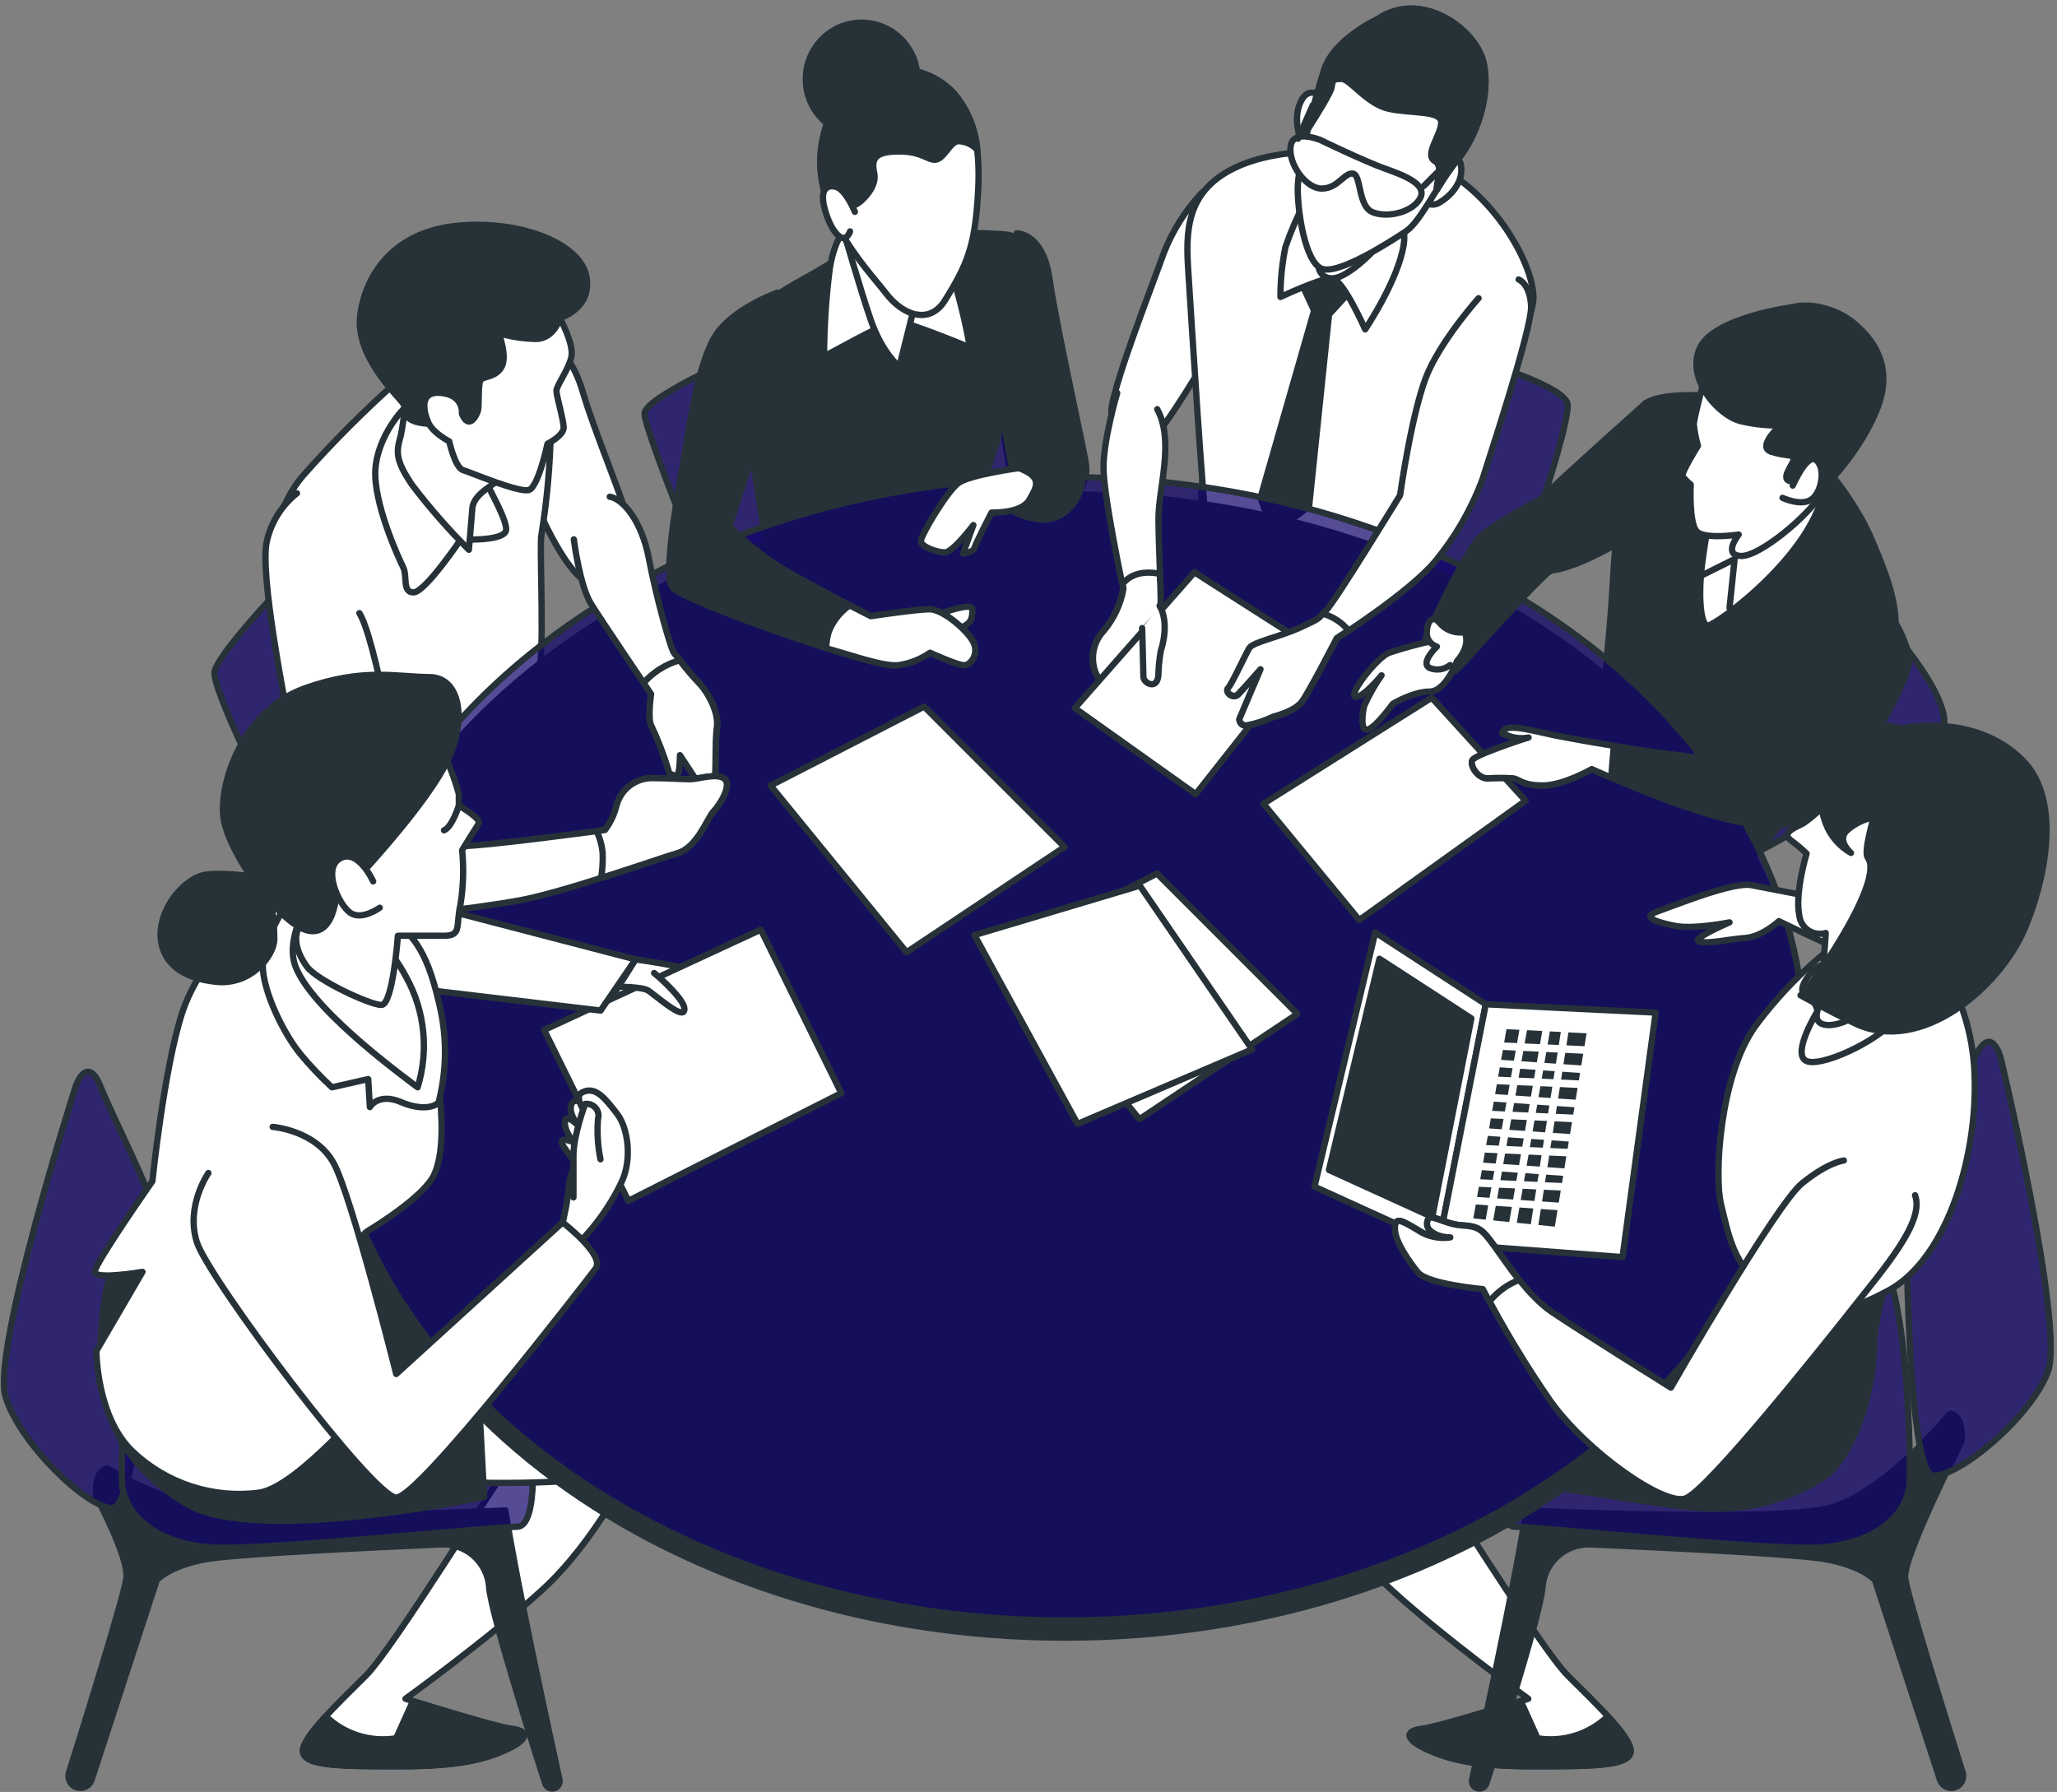 <svg width="326" height="284" viewBox="0 0 326 284" fill="none" xmlns="http://www.w3.org/2000/svg">
<rect x="0" y="0" width="326" height="284" fill="#808080" stroke="none"/>
<path d="M136.556 21.477C141.442 21.477 145.403 17.474 145.403 12.536C145.403 7.598 141.442 3.595 136.556 3.595C131.67 3.595 127.71 7.598 127.71 12.536C127.71 17.474 131.67 21.477 136.556 21.477Z" fill="#263238" stroke="#263238" stroke-linecap="round" stroke-linejoin="round"/>
<path d="M161.112 36.997C161.112 36.997 165.29 36.82 166.334 44.225C167.379 51.63 171.745 70.942 172.11 73.648C172.476 76.353 170.846 79.612 166.888 80.875C162.929 82.139 160.746 78.348 160.381 76.541C160.015 74.734 156.527 52.737 156.527 52.737L161.112 36.997Z" fill="#263238" stroke="#263238" stroke-linecap="round" stroke-linejoin="round"/>
<path d="M120.451 55.004C120.451 55.004 102.152 62.743 102.152 65.553C102.152 68.363 113.421 95.843 113.421 95.843L161.979 83.173L156.537 52.758C156.537 52.758 149.309 43.745 120.451 55.004Z" fill="#0F006A" fill-opacity="0.7" stroke="#263238" stroke-linecap="round" stroke-linejoin="round"/>
<path d="M137.141 38.397C137.141 38.397 131.919 41.645 127.741 43.985C123.563 46.324 117.296 49.583 117.296 56.09C117.296 62.597 121.996 88.406 121.996 91.111C121.91 92.319 121.97 93.532 122.174 94.725C122.174 94.182 153.947 83.706 153.947 83.706C154.924 79.552 156.131 75.454 157.561 71.433C159.19 67.464 157.561 64.028 159.368 57.532C161.174 51.035 164.59 46.7 163.159 41.864C161.728 37.029 161.352 37.175 156.119 36.987C150.886 36.799 142.196 36.767 137.141 38.397Z" fill="#263238" stroke="#263238" stroke-linecap="round" stroke-linejoin="round"/>
<path d="M134.76 35.556C134.76 35.556 132.41 36.82 131.501 42.596C130.912 47.206 130.612 51.849 130.603 56.498C130.603 56.498 140.348 51.087 141.8 50.899C143.251 50.711 153.717 55.077 153.717 55.077C152.868 50.296 151.659 45.586 150.103 40.987C147.941 35.19 136.922 33.028 134.76 35.556Z" fill="white" stroke="#263238" stroke-linecap="round" stroke-linejoin="round"/>
<path d="M132.953 34.115L133.131 34.731C133.83 37.175 136.452 46.22 138.008 50.722C139.815 55.944 142.52 58.127 142.52 58.127L145.225 47.327C145.225 47.327 134.572 36.997 132.953 34.115Z" fill="white" stroke="#263238" stroke-linecap="round" stroke-linejoin="round"/>
<path d="M142.499 11.001C142.499 11.001 133.653 9.559 130.582 21.111C127.511 32.663 137.444 42.596 140.327 46.387C143.21 50.178 147.388 51.39 149.727 47.651C153.341 41.875 154.427 38.982 154.949 31.399C155.472 23.816 154.584 18.761 151.158 14.792C150.05 13.602 148.711 12.651 147.221 11.999C145.732 11.347 144.125 11.007 142.499 11.001Z" fill="white" stroke="#263238" stroke-linecap="round" stroke-linejoin="round"/>
<path d="M151.189 14.792C150.081 13.601 148.739 12.649 147.248 11.997C145.757 11.345 144.148 11.006 142.52 11.001C142.52 11.001 133.674 9.559 130.603 21.111C129.762 24.387 129.845 27.833 130.843 31.065C131.167 30.24 131.658 29.592 132.41 29.592C134.572 29.592 134.76 32.663 135.481 32.485C136.201 32.308 139.084 29.78 138.551 27.43C138.019 25.08 138.729 24.004 142.52 24.004C146.312 24.004 147.21 25.623 148.474 25.268C149.738 24.913 150.646 22.375 151.91 22.375C152.475 22.395 153.03 22.527 153.542 22.763C154.055 23 154.516 23.337 154.897 23.753C154.619 20.454 153.323 17.323 151.189 14.792Z" fill="#263238" stroke="#263238" stroke-linecap="round" stroke-linejoin="round"/>
<path d="M135.481 33.571C135.481 33.571 134.029 29.958 132.41 29.592C130.791 29.226 129.882 30.323 130.78 33.383C131.679 36.444 132.953 37.718 133.674 37.718C134.394 37.718 134.718 36.673 134.718 36.673" fill="white"/>
<path d="M135.481 33.571C135.481 33.571 134.029 29.958 132.41 29.592C130.791 29.226 129.882 30.323 130.78 33.383C131.679 36.444 132.953 37.718 133.674 37.718C134.394 37.718 134.718 36.673 134.718 36.673" stroke="#263238" stroke-linecap="round" stroke-linejoin="round"/>
<path d="M122.299 70.577C122.299 70.577 123.198 76.363 127.177 78.933C131.156 81.502 136.577 80.197 136.577 80.197" stroke="#263238" stroke-linecap="round" stroke-linejoin="round"/>
<path d="M142.499 58.127C142.499 58.127 145.027 67.694 144.484 71.841" stroke="#263238" stroke-linecap="round" stroke-linejoin="round"/>
<path d="M88.563 55.683C88.563 55.683 90.757 56.592 92.407 62.263C94.057 67.934 98.433 78.348 99.53 82.369C100.627 86.39 100.261 91.508 95.509 92.814C90.757 94.119 85.639 81.116 84.907 80.019C84.176 78.922 82.349 68.686 83.268 63.203C84.187 57.719 86.558 54.962 88.563 55.683Z" fill="white" stroke="#263238" stroke-linecap="round" stroke-linejoin="round"/>
<path d="M62.535 74.671C62.535 74.671 33.979 102.527 33.979 106.705C33.979 110.883 50.785 145.434 55.485 144.651C60.185 143.867 81.335 121.328 81.335 121.328L62.535 74.671Z" fill="#0F006A" fill-opacity="0.7" stroke="#263238" stroke-linecap="round" stroke-linejoin="round"/>
<path d="M63.339 60.08C57.913 64.88 52.786 70.008 47.986 75.434C41.583 82.922 42.136 95.54 44.142 104.125C46.147 112.711 49.813 137.026 54.378 137.945C58.942 138.864 62.608 129.172 70.65 122.278C78.693 115.385 85.096 109.483 85.639 104.909C86.182 100.334 85.461 85.722 85.827 84.625C86.696 79.242 87.185 73.804 87.289 68.352C87.289 63.057 83.268 57.208 79.246 55.923C75.225 54.638 64.979 58.816 63.339 60.08Z" fill="white" stroke="#263238" stroke-linecap="round" stroke-linejoin="round"/>
<path d="M100.366 232.02C100.366 232.02 94.454 244.178 85.994 251.917C77.534 259.657 64.258 269.235 64.258 269.235C64.258 269.235 78.254 273.663 81.21 274.029C84.166 274.394 83.414 275.867 80.103 277.35C76.792 278.833 72.729 279.93 63.517 279.93C54.305 279.93 48.414 279.93 48.038 277.716C47.662 275.502 53.573 269.976 57.992 265.558C62.41 261.14 79.361 233.493 80.834 232.02C82.307 230.548 92.626 225.754 100.366 232.02Z" fill="white" stroke="#263238" stroke-linecap="round" stroke-linejoin="round"/>
<path d="M81.21 274.029C78.776 273.726 68.864 270.676 65.439 269.611L62.786 275.501C60.783 275.825 58.733 275.678 56.797 275.073C54.861 274.467 53.092 273.42 51.631 272.013C49.427 274.405 47.839 276.536 48.027 277.716C48.403 279.93 54.294 279.93 63.506 279.93C72.719 279.93 76.771 278.823 80.092 277.35C83.414 275.878 84.155 274.394 81.21 274.029Z" fill="#263238" stroke="#263238" stroke-linecap="round" stroke-linejoin="round"/>
<path d="M206.087 232.02C206.087 232.02 211.988 244.178 220.458 251.917C228.929 259.657 242.204 269.235 242.204 269.235C242.204 269.235 228.198 273.663 225.253 274.029C222.307 274.394 223.038 275.867 226.36 277.35C229.681 278.833 233.671 279.93 242.935 279.93C252.2 279.93 258.049 279.93 258.414 277.716C258.78 275.502 252.889 269.976 248.461 265.558C244.032 261.14 227.091 233.493 225.618 232.02C224.145 230.548 213.826 225.754 206.087 232.02Z" fill="white" stroke="#263238" stroke-linecap="round" stroke-linejoin="round"/>
<path d="M225.253 274.029C227.676 273.726 237.598 270.676 241.024 269.611L243.677 275.501C245.678 275.823 247.726 275.675 249.66 275.069C251.594 274.464 253.361 273.418 254.821 272.013C257.015 274.405 258.613 276.536 258.414 277.716C258.049 279.93 252.148 279.93 242.935 279.93C233.723 279.93 229.671 278.823 226.36 277.35C223.049 275.878 222.307 274.394 225.253 274.029Z" fill="#263238" stroke="#263238" stroke-linecap="round" stroke-linejoin="round"/>
<path d="M15.242 237.18C15.242 237.18 20.401 246.758 20.036 250.079C19.733 252.784 13.288 273.444 10.938 280.922C10.846 281.217 10.828 281.531 10.886 281.835C10.943 282.139 11.075 282.423 11.269 282.664C11.464 282.905 11.714 283.094 11.999 283.215C12.284 283.335 12.594 283.384 12.902 283.356C13.269 283.323 13.618 283.182 13.906 282.952C14.194 282.721 14.408 282.412 14.521 282.061L24.83 250.445C24.83 250.445 26.668 248.23 32.569 247.134C37.081 246.277 59.558 245.222 69.815 244.773C71.707 244.665 73.568 245.296 75.004 246.534C76.44 247.771 77.34 249.518 77.513 251.406C77.513 251.458 77.513 251.5 77.513 251.552C77.836 255.803 84.824 277.789 86.412 282.656C86.498 282.923 86.677 283.15 86.917 283.296C87.156 283.441 87.44 283.496 87.717 283.45C87.873 283.424 88.022 283.366 88.155 283.281C88.288 283.196 88.403 283.084 88.492 282.953C88.58 282.823 88.642 282.675 88.672 282.52C88.702 282.365 88.701 282.205 88.668 282.05C87.414 276.348 82.035 251.761 80.093 239.394C80.093 239.394 41.029 241.233 32.183 239.018C26.865 237.69 21.775 235.578 17.08 232.751C17.08 232.751 14.876 232.762 15.242 237.18Z" fill="#263238" stroke="#263238" stroke-linecap="round" stroke-linejoin="round"/>
<path d="M11.941 172.329C11.941 172.329 -1.334 213.961 0.87 221.335C3.073 228.709 13.769 239.018 17.821 239.018C21.874 239.018 25.195 198.493 25.195 194.806C25.195 191.119 18.208 177.886 15.983 172.329C13.758 166.772 11.941 172.329 11.941 172.329Z" fill="#0F006A" fill-opacity="0.7" stroke="#263238" stroke-linecap="round" stroke-linejoin="round"/>
<path d="M84.469 234.6C84.333 238.778 83.685 241.974 81.941 241.974C78.63 241.974 42.513 245.651 34.042 245.285C25.571 244.919 19.304 240.554 19.304 234.287C19.304 228.02 19.67 200.383 25.937 196.686C32.204 192.989 65.365 192.633 73.105 192.633C82.63 192.633 83.038 211.037 83.445 217.272C83.56 219.069 84.678 228.02 84.469 234.6Z" fill="#0F006A" fill-opacity="0.7" stroke="#263238" stroke-linecap="round" stroke-linejoin="round"/>
<path d="M74.943 234.966C74.943 234.966 98.527 235.707 100.366 232.02C102.204 228.333 100.366 220.594 95.582 219.121C90.798 217.648 70.891 218.756 70.891 218.756L74.943 234.966Z" fill="white" stroke="#263238" stroke-linecap="round" stroke-linejoin="round"/>
<path d="M17.821 200.331C16.419 205.256 15.798 210.37 15.983 215.486C16.349 223.602 18.563 231.707 29.561 238.339C40.559 244.972 76.729 237.232 76.729 237.232L74.149 188.957C74.149 188.957 50.2 186.012 36.935 188.591C23.67 191.171 18.208 198.859 17.821 200.331Z" fill="#263238" stroke="#263238" stroke-linecap="round" stroke-linejoin="round"/>
<path d="M190.545 30.48C187.893 33.273 185.813 36.559 184.424 40.152C182.45 45.687 175.933 62.273 176.131 65.428C176.33 68.582 179.087 72.541 181.855 70.368C184.623 68.196 191.328 56.55 191.725 55.954C192.122 55.359 192.519 47.066 192.519 41.927C192.519 36.788 192.864 30.281 190.545 30.48Z" fill="white" stroke="#263238" stroke-linecap="round" stroke-linejoin="round"/>
<path d="M196.916 48.215C199.078 47.797 248.45 58.66 248.45 64.227C248.45 69.794 237.306 100.438 237.306 100.438L189.96 87.905C189.96 87.905 190.91 49.416 196.916 48.215Z" fill="#0F006A" fill-opacity="0.7" stroke="#263238" stroke-linecap="round" stroke-linejoin="round"/>
<path d="M213.596 24.161C213.596 24.161 202.932 22.97 195.423 26.73C187.913 30.49 187.923 36.799 188.32 42.919C188.717 49.04 190.754 82.056 191.349 84.427C191.945 86.797 205.502 86.171 213.398 87.748C221.294 89.325 226.83 82.808 228.02 80.238C229.211 77.669 243.029 52.591 243.029 47.264C243.029 41.938 237.306 31.858 229.201 27.117C224.518 24.302 218.984 23.253 213.596 24.161Z" fill="white" stroke="#263238" stroke-linecap="round" stroke-linejoin="round"/>
<path d="M206.087 44.497L208.259 49.239L199.768 78.86L201.742 84.583L207.476 80.238L210.63 49.834L214.975 45.092L212.803 39.755L206.087 44.497Z" fill="#263238" stroke="#263238" stroke-linecap="round" stroke-linejoin="round"/>
<path d="M206.682 32.255C205.514 34.479 204.522 36.791 203.716 39.17C203.184 41.768 202.921 44.414 202.932 47.066C202.932 47.066 209.251 44.1 211.027 44.1C212.803 44.1 216.354 52.205 216.354 52.205C216.354 52.205 221.691 44.298 222.485 38.627C223.279 32.955 217.148 28.756 212.803 28.756C211.564 28.745 210.344 29.062 209.269 29.677C208.193 30.292 207.3 31.182 206.682 32.255Z" fill="white" stroke="#263238" stroke-linecap="round" stroke-linejoin="round"/>
<path d="M229.19 26.532C229.19 26.532 231.175 23.565 231.561 26.333C231.948 29.101 229.587 31.263 228.208 32.057C227.86 32.297 227.446 32.426 227.023 32.426C226.6 32.426 226.186 32.297 225.838 32.057" fill="white"/>
<path d="M229.19 26.532C229.19 26.532 231.175 23.565 231.561 26.333C231.948 29.101 229.587 31.263 228.208 32.057C227.86 32.297 227.446 32.426 227.023 32.426C226.6 32.426 226.186 32.297 225.838 32.057" stroke="#263238" stroke-linecap="round" stroke-linejoin="round"/>
<path d="M209.053 15.074C209.053 15.074 207.079 13.497 205.92 16.651C204.76 19.805 206.713 23.764 206.713 23.764L208.687 19.586" fill="white"/>
<path d="M209.053 15.074C209.053 15.074 207.079 13.497 205.92 16.651C204.76 19.805 206.713 23.764 206.713 23.764L208.687 19.586" stroke="#263238" stroke-linecap="round" stroke-linejoin="round"/>
<path d="M209.053 41.541C208.964 41.843 208.947 42.163 209.005 42.473C209.063 42.783 209.194 43.075 209.387 43.324C209.579 43.574 209.828 43.774 210.113 43.909C210.399 44.044 210.712 44.109 211.027 44.1C213.596 44.298 218.923 38.773 219.32 37.582C219.717 36.392 209.053 41.541 209.053 41.541Z" fill="white" stroke="#263238" stroke-linecap="round" stroke-linejoin="round"/>
<path d="M218.338 3.031C218.338 3.031 211.424 6.165 209.847 11.126C208.27 16.087 205.669 26.135 205.669 29.926C205.669 33.718 206.849 41.415 209.418 42.564C211.988 43.713 220.479 38.219 222.84 36.642C225.2 35.065 227.979 28.945 230.945 25.383C233.911 21.821 236.272 15.314 235.123 9.987C233.974 4.661 225.242 -1.711 218.338 3.031Z" fill="white" stroke="#263238" stroke-linecap="round" stroke-linejoin="round"/>
<path d="M235.123 9.946C233.932 4.608 225.242 -1.711 218.338 3.031C218.338 3.031 211.424 6.165 209.847 11.126C209.095 13.476 208.123 16.975 207.309 20.411C208.656 18.322 210.891 14.719 211.027 13.894C211.225 12.703 211.225 12.505 212.604 12.505C213.983 12.505 216.552 16.453 220.114 17.246C223.675 18.04 228.407 17.445 228.407 19.419C228.407 21.393 225.639 24.558 227.415 25.54C228.804 26.312 227.561 28.976 227.686 30.135C228.67 28.463 229.77 26.861 230.976 25.341C233.932 21.79 236.303 15.272 235.123 9.946Z" fill="#263238" stroke="#263238" stroke-linecap="round" stroke-linejoin="round"/>
<path d="M209.251 22.187C209.251 22.187 216.166 25.54 219.518 26.73C222.871 27.921 226.234 29.289 225.044 31.462C223.853 33.634 219.915 34.595 217.544 33.634C215.173 32.673 215.769 27.712 214.411 27.514C213.053 27.315 212.051 29.884 209.481 29.884C206.912 29.884 204.144 25.936 204.541 23.169C204.938 20.401 209.251 22.187 209.251 22.187Z" fill="white" stroke="#263238" stroke-linecap="round" stroke-linejoin="round"/>
<path d="M225.639 29.488L230.182 24.944" stroke="#263238" stroke-linecap="round" stroke-linejoin="round"/>
<path d="M205.7 21.988L208.061 16.651" stroke="#263238" stroke-linecap="round" stroke-linejoin="round"/>
<path d="M260.848 63.871C260.848 63.871 247.75 75.528 244.356 78.901C240.961 82.275 240.805 88.761 244.032 90.213C247.26 91.665 257.454 85.69 259.062 84.395C260.671 83.1 265.047 64.676 260.848 63.871Z" fill="#263238" stroke="#263238" stroke-linecap="round" stroke-linejoin="round"/>
<path d="M293.592 93.012C293.592 93.012 311.191 110.601 307.672 116.231C304.152 121.86 270.374 139.46 270.374 139.46L264.034 112.011L293.592 93.012Z" fill="#0F006A" fill-opacity="0.7" stroke="#263238" stroke-linecap="round" stroke-linejoin="round"/>
<path d="M271.021 62.743C271.021 62.743 263.595 62.096 260.848 63.871C258.101 65.647 256.158 82.139 255.626 91.999C255.093 101.859 253.85 109.755 254.498 111.708C255.145 113.661 271.951 134.822 274.343 137.736C276.734 140.65 296.329 110.904 299.076 104.919C301.823 98.934 300.047 93.43 296.485 85.21C292.924 76.99 285.341 69.365 280.818 65.167C279.523 63.968 277.945 63.117 276.232 62.693C274.519 62.269 272.726 62.287 271.021 62.743Z" fill="#263238" stroke="#263238" stroke-linecap="round" stroke-linejoin="round"/>
<path d="M270.865 82.296L270.75 82.923C270.541 84.082 270.092 86.735 269.705 89.733C269.214 93.775 269.381 99.133 270.677 99.133C271.972 99.133 288.934 86.85 289.258 75.705C289.581 64.561 272.16 77.617 270.865 82.296Z" fill="white" stroke="#263238" stroke-linecap="round" stroke-linejoin="round"/>
<path d="M270.06 60.32C270.06 60.32 268.441 66.295 268.441 67.266C268.563 68.413 268.78 69.549 269.089 70.66C269.089 70.66 266.342 75.026 266.666 75.507C267.049 75.981 267.48 76.415 267.95 76.802C267.95 76.802 267.637 82.943 268.922 84.239C270.206 85.534 275.554 84.719 275.554 84.719C275.554 84.719 272.964 87.957 275.878 88.114C278.792 88.27 286.542 81.847 288.808 78.097C291.075 74.347 290.897 67.59 288.808 64.195C286.72 60.801 274.259 56.111 270.06 60.32Z" fill="white" stroke="#263238" stroke-linecap="round" stroke-linejoin="round"/>
<path d="M284.119 48.675C284.119 48.675 271.669 50.293 269.413 55.14C267.157 59.986 272.316 65.971 276.035 66.786C278.046 67.259 280.11 67.473 282.176 67.423C282.176 67.423 278.301 70.817 280.724 71.6C283.147 72.384 284.275 71.924 284.275 72.729C284.275 73.533 281.852 76.123 283.952 76.29C286.051 76.457 286.699 72.729 287.994 73.543C289.289 74.358 287.513 77.575 288.161 77.721C288.808 77.867 294.95 71.454 297.561 64.624C300.172 57.793 296.59 53.636 294.01 51.38C291.43 49.124 287.19 47.87 284.119 48.675Z" fill="#263238" stroke="#263238" stroke-linecap="round" stroke-linejoin="round"/>
<path d="M284.119 76.959C284.119 76.959 286.385 71.736 287.837 72.927C289.289 74.118 288.808 77.773 287.19 79.068C285.571 80.364 282.5 78.901 282.5 78.901" fill="white"/>
<path d="M284.119 76.959C284.119 76.959 286.385 71.736 287.837 72.927C289.289 74.118 288.808 77.773 287.19 79.068C285.571 80.364 282.5 78.901 282.5 78.901" stroke="#263238" stroke-linecap="round" stroke-linejoin="round"/>
<path d="M269.736 91.184L274.907 88.604L274.102 96.354" fill="white"/>
<path d="M269.736 91.184L274.907 88.604L274.102 96.354" stroke="#263238" stroke-linecap="round" stroke-linejoin="round"/>
<path d="M310.868 228.459C310.868 228.459 301.572 246.758 301.937 250.079C302.24 252.784 308.685 273.444 311.045 280.922C311.135 281.218 311.151 281.532 311.092 281.835C311.033 282.139 310.9 282.423 310.705 282.664C310.51 282.904 310.259 283.093 309.974 283.213C309.689 283.334 309.379 283.383 309.071 283.356C308.704 283.323 308.355 283.182 308.067 282.952C307.779 282.721 307.565 282.412 307.452 282.061L297.154 250.445C297.154 250.445 295.305 248.23 289.414 247.134C284.892 246.277 262.425 245.222 252.158 244.773C250.267 244.668 248.409 245.3 246.975 246.538C245.542 247.775 244.644 249.52 244.471 251.406C244.466 251.454 244.466 251.503 244.471 251.552C244.137 255.803 237.16 277.789 235.561 282.656C235.475 282.923 235.296 283.15 235.056 283.296C234.817 283.441 234.533 283.496 234.256 283.45C234.1 283.424 233.951 283.366 233.818 283.281C233.685 283.196 233.57 283.084 233.481 282.953C233.392 282.823 233.331 282.675 233.301 282.52C233.271 282.365 233.272 282.205 233.305 282.05C234.559 276.348 239.938 251.761 241.891 239.394C241.891 239.394 280.944 241.233 289.79 239.018C298.637 236.804 309.04 224.03 309.04 224.03C309.04 224.03 311.233 224.03 310.868 228.459Z" fill="#263238" stroke="#263238" stroke-linecap="round" stroke-linejoin="round"/>
<path d="M317.103 167.785C317.103 167.785 327.276 210.285 324.529 217.471C321.782 224.657 310.377 234.182 306.335 233.869C302.293 233.556 301.948 192.905 302.219 189.228C302.491 185.552 310.45 172.841 313.061 167.441C315.672 162.041 317.103 167.785 317.103 167.785Z" fill="#0F006A" fill-opacity="0.7" stroke="#263238" stroke-linecap="round" stroke-linejoin="round"/>
<path d="M237.546 234.6C237.671 238.778 238.329 241.974 240.063 241.974C243.385 241.974 279.492 245.651 287.973 245.285C296.454 244.919 302.679 240.554 302.679 234.287C302.679 228.02 302.303 200.331 296.036 196.686C289.769 193.041 256.608 192.633 248.868 192.633C239.342 192.633 238.925 211.037 238.528 217.272C238.413 219.069 237.306 228.02 237.546 234.6Z" fill="#0F006A" fill-opacity="0.7" stroke="#263238" stroke-linecap="round" stroke-linejoin="round"/>
<path d="M300.047 200.321C300.047 200.321 296.997 207.768 296.997 213.68C296.997 219.591 294.135 231.227 288.224 234.652C282.312 238.078 275.69 240 265.903 238.663C256.117 237.326 234.82 233.89 234.82 233.89C234.82 233.89 256.754 218.223 262.279 210.431C267.804 202.64 269.716 196.132 274.102 191.746C278.489 187.359 299.66 182.972 300.047 200.321Z" fill="#263238" stroke="#263238" stroke-linecap="round" stroke-linejoin="round"/>
<path d="M168.81 259.542C233.56 259.542 286.051 218.976 286.051 168.934C286.051 118.893 233.56 78.327 168.81 78.327C104.059 78.327 51.568 118.893 51.568 168.934C51.568 218.976 104.059 259.542 168.81 259.542Z" fill="#263238" stroke="#263238" stroke-linecap="round" stroke-linejoin="round"/>
<path d="M168.81 256.826C233.56 256.826 286.051 216.26 286.051 166.219C286.051 116.178 233.56 75.611 168.81 75.611C104.059 75.611 51.568 116.178 51.568 166.219C51.568 216.26 104.059 256.826 168.81 256.826Z" fill="#0F006A" fill-opacity="0.7" stroke="#263238" stroke-linecap="round" stroke-linejoin="round"/>
<path d="M226.903 110.58L241.776 126.905L215.424 145.81L200.238 127.385L226.903 110.58Z" fill="white" stroke="#263238" stroke-linecap="round" stroke-linejoin="round"/>
<path d="M146.458 111.99L122.122 124.503L143.68 150.917L168.705 134.237L146.458 111.99Z" fill="white" stroke="#263238" stroke-linecap="round" stroke-linejoin="round"/>
<path d="M183.359 138.447L159.033 150.959L180.581 177.374L205.606 160.694L183.359 138.447Z" fill="white" stroke="#263238" stroke-linecap="round" stroke-linejoin="round"/>
<path d="M180.643 140.368L154.438 148.202L170.773 178.126L198.431 166.313L180.643 140.368Z" fill="white" stroke="#263238" stroke-linecap="round" stroke-linejoin="round"/>
<path d="M149.372 97.148C149.372 97.148 154.103 95.383 154.103 96.563C154.103 97.743 154.103 98.924 152.015 99.519C149.926 100.114 142.855 98.631 144.63 97.743C146.145 97.187 147.767 96.983 149.372 97.148Z" fill="white" stroke="#263238" stroke-linecap="round" stroke-linejoin="round"/>
<path d="M123.198 46.387C123.198 46.387 117.067 48.549 113.996 52.351C110.925 56.153 109.484 66.065 108.774 70.399C108.063 74.734 104.805 91.163 106.611 93.148C108.418 95.132 127.731 101.817 131.522 102.903C135.313 103.989 139.878 105.608 142.364 105.431C144.18 105.17 145.91 104.491 147.419 103.446C147.419 103.446 151.753 105.431 152.829 105.431C153.905 105.431 155.357 103.446 154.093 101.451C152.829 99.457 149.309 96.563 147.325 96.563C145.34 96.563 138.029 97.66 138.029 97.66C138.029 97.66 125.569 91.341 121.955 88.813C119.69 87.204 117.575 85.393 115.636 83.403L123.041 60.289" fill="#263238"/>
<path d="M123.198 46.387C123.198 46.387 117.067 48.549 113.996 52.351C110.925 56.153 109.484 66.065 108.774 70.399C108.063 74.734 104.805 91.163 106.611 93.148C108.418 95.132 127.731 101.817 131.522 102.903C135.313 103.989 139.878 105.608 142.364 105.431C144.18 105.17 145.91 104.491 147.419 103.446C147.419 103.446 151.753 105.431 152.829 105.431C153.905 105.431 155.357 103.446 154.093 101.451C152.829 99.457 149.309 96.563 147.325 96.563C145.34 96.563 138.029 97.66 138.029 97.66C138.029 97.66 125.569 91.341 121.955 88.813C119.69 87.204 117.575 85.393 115.636 83.403L123.041 60.289" stroke="#263238" stroke-linecap="round" stroke-linejoin="round"/>
<path d="M147.304 96.563C145.319 96.563 138.008 97.66 138.008 97.66C138.008 97.66 136.629 96.971 134.666 95.947C133.141 96.982 131.973 98.463 131.324 100.188C131.092 101.018 130.962 101.874 130.937 102.736L131.501 102.903C135.293 103.948 139.857 105.608 142.343 105.431C144.159 105.17 145.89 104.491 147.398 103.446C147.398 103.446 151.732 105.431 152.808 105.431C153.884 105.431 155.336 103.446 154.072 101.451C152.808 99.456 149.288 96.563 147.304 96.563Z" fill="white" stroke="#263238" stroke-linecap="round" stroke-linejoin="round"/>
<path d="M64.613 64.279C64.06 64.446 59.861 69.031 59.495 74.337C59.13 79.643 63.151 88.406 63.882 89.868C64.613 91.331 63.705 93.889 65.533 93.889C67.36 93.889 73.032 85.481 73.032 85.481C73.032 85.481 79.424 85.847 80.155 84.207C80.886 82.567 75.037 73.418 73.763 69.585C72.489 65.751 67.726 63.37 64.613 64.279Z" fill="white" stroke="#263238" stroke-linecap="round" stroke-linejoin="round"/>
<path d="M64.248 61.542C64.261 64.057 64.016 66.566 63.517 69.031C62.786 71.59 62.608 72.875 65.345 76.896C68.093 80.51 71.087 83.93 74.306 87.132C74.306 87.132 74.672 82.954 74.86 80.552C75.048 78.149 78.693 76.708 79.424 75.611C80.155 74.514 75.403 73.783 73.575 70.493C71.747 67.203 71.747 61.542 69.188 60.989C66.629 60.435 65.209 58.983 64.248 61.542Z" fill="white" stroke="#263238" stroke-linecap="round" stroke-linejoin="round"/>
<path d="M88.751 50.387C88.751 50.387 93.869 48.925 92.929 43.807C91.989 38.689 82.693 34.856 72.645 35.765C62.598 36.673 58.023 43.264 57.104 49.844C56.185 56.424 63.13 62.816 63.861 63.913C64.593 65.01 63.684 66.107 65.877 66.838C67.37 67.257 68.949 67.257 70.442 66.838C70.982 67.615 71.736 68.219 72.613 68.577C73.49 68.935 74.452 69.031 75.382 68.853C78.515 68.122 77.575 61.908 78.86 61.177C80.145 60.446 81.053 58.043 84.887 55.871C88.72 53.698 88.751 50.387 88.751 50.387Z" fill="#263238" stroke="#263238" stroke-linecap="round" stroke-linejoin="round"/>
<path d="M73.209 65.564C73.209 65.564 73.575 62.639 69.919 62.273C66.264 61.908 67.183 65.407 67.914 67.026C68.645 68.645 71.194 69.95 71.194 69.95C71.194 69.95 72.113 74.128 73.397 74.515C74.682 74.901 82.349 78.17 83.842 77.648C85.336 77.126 86.767 70.337 86.767 70.337C86.767 70.337 89.326 69.052 89.326 67.778C89.326 66.504 88.187 62.816 88.187 61.95C88.187 61.083 90.203 58.471 90.569 56.466C90.934 54.461 88.741 50.429 88.741 50.429C88.741 50.429 87.822 53.719 84.897 53.719C82.916 53.674 80.95 53.368 79.048 52.81C79.048 52.81 80.51 56.644 79.413 58.294C78.317 59.944 76.489 59.568 76.124 60.299C75.758 61.031 75.946 64.321 75.758 65.052C75.57 65.783 74.306 68.3 73.209 65.564Z" fill="white" stroke="#263238" stroke-linecap="round" stroke-linejoin="round"/>
<path d="M90.945 85.481C90.945 85.481 91.853 92.793 93.681 95.717C95.509 98.642 103.186 109.974 103.186 109.974C103.186 109.974 102.642 113.818 103.186 114.915C104.28 117.216 105.198 119.597 105.933 122.038C105.933 122.769 107.395 123.323 107.572 122.226C107.695 121.378 107.757 120.523 107.76 119.667L110.894 124.419C110.894 124.419 112.544 125.693 113.087 124.597C113.63 123.5 113.275 117.651 113.641 115.28C114.006 112.909 112.178 109.609 110.716 108.146C109.254 106.684 107.426 104.125 106.873 103.582C106.319 103.039 103.948 94.443 102.851 88.594C101.755 82.745 98.83 79.089 96.637 78.724" fill="white"/>
<path d="M90.945 85.481C90.945 85.481 91.853 92.793 93.681 95.717C95.509 98.642 103.186 109.974 103.186 109.974C103.186 109.974 102.642 113.818 103.186 114.915C104.28 117.216 105.198 119.597 105.933 122.038C105.933 122.769 107.395 123.323 107.572 122.226C107.695 121.378 107.757 120.523 107.76 119.667L110.894 124.419C110.894 124.419 112.544 125.693 113.087 124.597C113.63 123.5 113.275 117.651 113.641 115.28C114.006 112.909 112.178 109.609 110.716 108.146C109.254 106.684 107.426 104.125 106.873 103.582C106.319 103.039 103.948 94.443 102.851 88.594C101.755 82.745 98.83 79.089 96.637 78.724" stroke="#263238" stroke-linecap="round" stroke-linejoin="round"/>
<path d="M113.056 124.618C113.609 123.573 113.244 117.672 113.609 115.301C113.975 112.93 112.147 109.63 110.685 108.167C109.631 107.048 108.637 105.873 107.708 104.647C105.498 105.271 103.514 106.518 101.995 108.24L103.186 109.995C103.186 109.995 102.643 113.839 103.186 114.935C104.28 117.237 105.198 119.618 105.933 122.059C105.933 122.79 107.395 123.343 107.572 122.247C107.695 121.399 107.757 120.544 107.76 119.688L110.894 124.44C110.894 124.44 112.513 125.662 113.056 124.618Z" fill="white" stroke="#263238" stroke-linecap="round" stroke-linejoin="round"/>
<path d="M47.066 78.17C44.681 80.061 43.005 82.705 42.314 85.669C41.04 90.787 45.239 111.625 46.335 117.651C47.432 123.678 52.915 143.763 54.566 145.068C56.216 146.374 75.403 143.972 82.349 142.697C89.294 141.423 104.282 136.117 107.416 135.198C110.549 134.279 112.168 129.537 113.077 128.618C113.985 127.699 116.001 124.597 114.905 123.5C113.808 122.403 110.727 123.5 109.421 123.5C108.116 123.5 105.765 123.323 103.207 123.323C101.939 123.357 100.718 123.803 99.728 124.595C98.739 125.387 98.034 126.481 97.723 127.709C97.373 129.095 96.752 130.398 95.895 131.543C95.895 131.543 77.095 134.101 73.053 134.101C70.422 134.082 67.796 133.901 65.188 133.558C65.188 133.558 62.995 120.941 61.344 113.087C59.694 105.232 58.211 99.195 56.958 97.18" fill="white"/>
<path d="M47.066 78.17C44.681 80.061 43.005 82.705 42.314 85.669C41.04 90.787 45.239 111.625 46.335 117.651C47.432 123.678 52.915 143.763 54.566 145.068C56.216 146.374 75.403 143.972 82.349 142.697C89.294 141.423 104.282 136.117 107.416 135.198C110.549 134.279 112.168 129.537 113.077 128.618C113.985 127.699 116.001 124.597 114.905 123.5C113.808 122.403 110.727 123.5 109.421 123.5C108.116 123.5 105.765 123.323 103.207 123.323C101.939 123.357 100.718 123.803 99.728 124.595C98.739 125.387 98.034 126.481 97.723 127.709C97.373 129.095 96.752 130.398 95.895 131.543C95.895 131.543 77.095 134.101 73.053 134.101C70.422 134.082 67.796 133.901 65.188 133.558C65.188 133.558 62.995 120.941 61.344 113.087C59.694 105.232 58.211 99.195 56.958 97.18" stroke="#263238" stroke-linecap="round" stroke-linejoin="round"/>
<path d="M109.4 123.5C108.126 123.5 105.745 123.323 103.186 123.323C101.919 123.357 100.697 123.803 99.707 124.595C98.718 125.387 98.013 126.481 97.702 127.709C97.352 129.095 96.731 130.398 95.874 131.543L94.548 131.72C95.075 132.812 95.401 133.99 95.509 135.198C95.564 136.519 95.483 137.842 95.269 139.146C100.679 137.433 105.713 135.689 107.395 135.198C110.528 134.289 112.147 129.537 113.056 128.618C113.965 127.699 115.98 124.597 114.884 123.5C113.787 122.403 110.685 123.5 109.4 123.5Z" fill="white" stroke="#263238" stroke-linecap="round" stroke-linejoin="round"/>
<path d="M97.034 157.947C97.034 157.947 101.744 158.333 103.301 158.333C104.857 158.333 115.667 157.163 114.1 155.398C112.534 153.633 100.731 152.056 100.731 152.056L97.034 157.947Z" fill="white" stroke="#263238" stroke-linecap="round" stroke-linejoin="round"/>
<path d="M120.576 147.345L86.244 163.242L99.582 190.315L133.329 173.248L120.576 147.345Z" fill="white" stroke="#263238" stroke-linecap="round" stroke-linejoin="round"/>
<path d="M97.587 156.369C97.587 156.369 101.702 156.37 102.684 156.965C103.666 157.56 107.781 161.279 108.377 160.297C108.972 159.315 106.611 156.965 105.63 155.983C104.648 155.001 103.666 154.218 103.666 154.218" fill="white"/>
<path d="M97.587 156.369C97.587 156.369 101.702 156.37 102.684 156.965C103.666 157.56 107.781 161.279 108.377 160.297C108.972 159.315 106.611 156.965 105.63 155.983C104.648 155.001 103.666 154.218 103.666 154.218" stroke="#263238" stroke-linecap="round" stroke-linejoin="round"/>
<path d="M65.365 142.844L100.721 152.056L95.185 160.161L57.971 155.743C57.971 155.743 49.145 143.585 65.365 142.844Z" fill="white" stroke="#263238" stroke-linecap="round" stroke-linejoin="round"/>
<path d="M40.34 144.389C40.34 144.389 31.723 151.701 28.851 160.579C25.979 169.457 24.151 187.213 24.151 187.213C24.151 187.213 15.012 200.268 15.012 201.574C15.012 202.88 22.584 201.574 22.584 201.574L15.273 214.108C15.273 214.108 15.273 224.552 21.017 230.036C23.669 232.555 26.852 234.449 30.331 235.578C33.81 236.708 37.497 237.045 41.123 236.564C47.39 235.519 58.879 221.419 60.185 220.636C61.49 219.852 57.051 207.841 56.007 203.402C54.963 198.963 57.051 195.829 58.357 195.046C59.663 194.263 67.235 189.563 68.802 186.168C70.368 182.774 70.107 177.029 69.585 172.59C69.063 168.151 62.535 152.745 56.79 148.045C51.046 143.345 45.824 140.212 40.34 144.389Z" fill="white" stroke="#263238" stroke-linecap="round" stroke-linejoin="round"/>
<path d="M45.562 143.084C45.562 143.084 41.646 148.829 41.646 153.006C41.646 157.184 45.04 163.973 47.651 167.107C49.186 168.957 50.844 170.701 52.612 172.329L58.357 171.023L58.618 175.462C58.618 175.462 59.924 173.112 63.579 174.679C67.235 176.246 69.585 175.201 69.585 174.418C70.834 169.359 70.834 164.071 69.585 159.012C67.496 149.873 65.146 148.306 61.752 144.912C58.357 141.517 50.524 140.212 45.562 143.084Z" fill="white" stroke="#263238" stroke-linecap="round" stroke-linejoin="round"/>
<path d="M48.173 144.39C48.173 144.39 45.301 149.351 46.868 153.268C48.435 157.184 53.396 161.884 57.313 165.279C61.229 168.673 66.191 172.329 66.191 172.329C67.077 169.44 67.371 166.401 67.057 163.396C66.743 160.39 65.827 157.478 64.363 154.834C59.402 145.434 50.524 142.562 48.173 144.39Z" fill="white" stroke="#263238" stroke-linecap="round" stroke-linejoin="round"/>
<path d="M70.891 120.628C71.623 122.323 72.233 124.068 72.719 125.85V127.678C72.719 127.678 76.374 129.767 75.852 130.55C75.33 131.334 73.241 134.728 73.241 134.728C73.527 137.6 73.439 140.496 72.98 143.345C72.196 146.74 73.241 148.306 70.368 148.306H63.057C63.057 148.306 62.274 159.273 60.446 159.273C58.618 159.273 50.263 155.356 48.696 153.267C47.129 151.178 46.607 149.09 47.129 147.523C48.754 143.337 50.149 139.066 51.307 134.728C52.351 130.028 60.185 126.372 62.013 125.589C63.84 124.806 70.891 120.628 70.891 120.628Z" fill="white" stroke="#263238" stroke-linecap="round" stroke-linejoin="round"/>
<path d="M41.907 139.167C41.907 139.167 35.64 138.123 32.507 138.645C29.373 139.167 25.456 143.606 25.456 148.045C25.456 152.484 28.851 155.095 34.334 155.617C39.818 156.14 43.473 151.44 43.473 148.828C43.476 145.545 42.947 142.282 41.907 139.167Z" fill="#263238" stroke="#263238" stroke-linecap="round" stroke-linejoin="round"/>
<path d="M57.835 137.862C57.835 137.862 67.757 127.156 70.891 120.628C74.024 114.1 72.98 107.311 68.018 107.311C63.057 107.311 57.574 105.744 48.173 109.139C38.773 112.533 34.857 123.5 35.379 129.245C35.901 134.989 44.518 146.74 48.957 147.523C53.396 148.306 53.396 140.473 53.396 140.473L57.835 137.862Z" fill="#263238" stroke="#263238" stroke-linecap="round" stroke-linejoin="round"/>
<path d="M59.14 139.689C59.14 139.689 56.79 134.467 53.918 136.034C51.046 137.6 53.657 143.345 55.485 144.651C57.313 145.956 60.185 143.867 60.185 143.867" fill="white"/>
<path d="M59.14 139.689C59.14 139.689 56.79 134.467 53.918 136.034C51.046 137.6 53.657 143.345 55.485 144.651C57.313 145.956 60.185 143.867 60.185 143.867" stroke="#263238" stroke-linecap="round" stroke-linejoin="round"/>
<path d="M72.719 127.678C72.719 127.678 71.674 131.072 70.368 131.595" stroke="#263238" stroke-linecap="round" stroke-linejoin="round"/>
<path d="M92.741 174.961C92.741 174.961 90.736 173.624 90.475 175.358C90.213 177.092 92.208 178.961 92.208 178.961C92.208 178.961 89.67 176.162 89.534 177.76C89.399 179.358 91.007 181.102 91.007 181.102C91.007 181.102 89.002 180.162 89.002 180.967C89.002 181.771 91.811 184.57 91.937 185.897C92.062 187.223 94.611 183.097 95.143 179.901C95.256 178.934 95.09 177.955 94.665 177.08C94.239 176.204 93.571 175.469 92.741 174.961Z" fill="white" stroke="#263238" stroke-linecap="round" stroke-linejoin="round"/>
<path d="M88.908 194.785C89.538 192.475 89.975 190.117 90.213 187.735C90.213 185.646 92.563 181.99 93.608 179.901C94.652 177.812 90.213 174.157 92.302 173.112C94.391 172.068 95.958 174.157 97.786 176.507C99.614 178.857 100.136 183.818 98.569 187.213C97.092 190.354 95.156 193.258 92.825 195.829C92.06 196.648 91.18 197.352 90.213 197.918L88.908 194.785Z" fill="white" stroke="#263238" stroke-linecap="round" stroke-linejoin="round"/>
<path d="M90.882 189.772V183.16C90.882 179.849 92.741 174.961 92.741 174.961C93.047 174.92 93.358 174.955 93.647 175.065C93.935 175.174 94.192 175.353 94.394 175.586C94.596 175.819 94.737 176.099 94.804 176.4C94.871 176.701 94.862 177.014 94.778 177.311C94.607 179.46 94.737 181.622 95.164 183.735" fill="white"/>
<path d="M90.882 189.772V183.16C90.882 179.849 92.741 174.961 92.741 174.961C93.047 174.92 93.358 174.955 93.647 175.065C93.935 175.174 94.192 175.353 94.394 175.586C94.596 175.819 94.737 176.099 94.804 176.4C94.871 176.701 94.862 177.014 94.778 177.311C94.607 179.46 94.737 181.622 95.164 183.735" stroke="#263238" stroke-linecap="round" stroke-linejoin="round"/>
<path d="M33.029 185.907C33.029 185.907 29.373 191.129 31.201 196.874C33.029 202.619 59.14 237.347 62.796 237.347C66.452 237.347 92.825 203.141 94.391 201.052C95.958 198.963 89.169 193.741 89.169 193.741L62.796 217.763C62.796 217.763 55.746 189.563 52.874 184.34C50.001 179.118 43.212 178.596 43.212 178.596" fill="white"/>
<path d="M33.029 185.907C33.029 185.907 29.373 191.129 31.201 196.874C33.029 202.619 59.14 237.347 62.796 237.347C66.452 237.347 92.825 203.141 94.391 201.052C95.958 198.963 89.169 193.741 89.169 193.741L62.796 217.763C62.796 217.763 55.746 189.563 52.874 184.34C50.001 179.118 43.212 178.596 43.212 178.596" stroke="#263238" stroke-linecap="round" stroke-linejoin="round"/>
<path d="M159.315 75.277C159.315 75.277 162.919 71.308 166.71 70.577C170.502 69.846 172.486 72.384 171.41 76.896C170.334 81.408 166.898 82.494 164.903 82.317C162.908 82.139 159.681 81.272 158.772 78.891C158.481 78.306 158.377 77.645 158.474 76.998C158.571 76.352 158.865 75.751 159.315 75.277Z" fill="#263238" stroke="#263238" stroke-linecap="round" stroke-linejoin="round"/>
<path d="M161.477 74.191C161.477 74.191 153.717 75.235 151.91 76.541C150.103 77.846 145.946 84.844 145.946 85.743C145.946 86.641 148.474 87.549 149.738 87.549C151.001 87.549 154.26 83.215 154.26 83.215L152.631 87.737C152.631 87.737 154.26 87.549 154.438 86.829C154.615 86.108 157.143 81.231 157.143 81.231C157.143 81.231 161.843 81.418 163.107 79.246C164.371 77.073 165.269 75.632 161.477 74.191Z" fill="white" stroke="#263238" stroke-linecap="round" stroke-linejoin="round"/>
<path d="M177.061 62.273C177.061 62.273 174.888 69.585 174.888 74.118C174.888 78.651 178.011 93.284 178.011 93.284C177.579 95.76 176.498 98.077 174.878 100C172.309 102.767 173.102 106.517 174.283 107.697C175.463 108.878 177.844 111.061 178.628 109.671C179.411 108.282 178.826 105.723 179.62 104.741C180.414 103.76 183.369 102.172 183.798 99.206C184.226 96.24 183.599 87.163 183.599 82.223C183.599 77.282 186.169 69.982 183.401 64.853" fill="white"/>
<path d="M177.061 62.273C177.061 62.273 174.888 69.585 174.888 74.118C174.888 78.651 178.011 93.284 178.011 93.284C177.579 95.76 176.498 98.077 174.878 100C172.309 102.767 173.102 106.517 174.283 107.697C175.463 108.878 177.844 111.061 178.628 109.671C179.411 108.282 178.826 105.723 179.62 104.741C180.414 103.76 183.369 102.172 183.798 99.206C184.226 96.24 183.599 87.163 183.599 82.223C183.599 77.282 186.169 69.982 183.401 64.853" stroke="#263238" stroke-linecap="round" stroke-linejoin="round"/>
<path d="M183.808 90.944C180.602 90.307 178.836 91.393 177.896 92.563C177.99 93.012 178.053 93.273 178.053 93.273C177.621 95.749 176.54 98.067 174.92 99.989C172.35 102.757 173.144 106.507 174.324 107.687C175.505 108.867 177.886 111.05 178.669 109.661C179.453 108.272 178.868 105.713 179.662 104.731C180.455 103.749 183.411 102.162 183.839 99.195C183.994 96.447 183.984 93.691 183.808 90.944Z" fill="white" stroke="#263238" stroke-linecap="round" stroke-linejoin="round"/>
<path d="M189.302 90.704L170.345 112.23L189.5 125.861L207.862 102.559L189.302 90.704Z" fill="white" stroke="#263238" stroke-linecap="round" stroke-linejoin="round"/>
<path d="M181.009 99.55C181.009 99.55 181.207 106.266 181.207 107.259C181.207 108.251 183.38 109.431 183.578 107.06C183.61 105.736 183.743 104.416 183.975 103.112C184.174 102.517 185.354 98.767 183.777 95.999" fill="white"/>
<path d="M181.009 99.55C181.009 99.55 181.207 106.266 181.207 107.259C181.207 108.251 183.38 109.431 183.578 107.06C183.61 105.736 183.743 104.416 183.975 103.112C184.174 102.517 185.354 98.767 183.777 95.999" stroke="#263238" stroke-linecap="round" stroke-linejoin="round"/>
<path d="M234.329 47.264C234.329 47.264 229.002 53.187 226.433 58.754C223.863 64.32 221.889 78.494 221.889 78.494C221.889 78.494 211.622 95.279 210.233 96.668C208.844 98.057 209.648 97.848 206.285 99.425C202.922 101.002 198.587 101.796 197.992 102.788C197.397 103.781 195.224 108.512 194.639 109.107C194.054 109.703 195.423 110.883 196.216 110.089C197.01 109.295 199.768 106.141 199.768 106.141L196.415 114.037C196.421 114.182 196.457 114.324 196.521 114.454C196.585 114.585 196.675 114.7 196.786 114.793C196.897 114.887 197.027 114.956 197.166 114.997C197.305 115.037 197.451 115.048 197.595 115.029C199.043 114.76 200.449 114.296 201.773 113.651C201.773 113.651 205.136 112.857 206.316 111.28C207.497 109.703 211.852 101.201 211.852 101.201C211.852 101.201 223.341 93.889 227.446 88.96C230.659 85.064 233.198 80.658 234.956 75.925C235.541 73.951 242.852 52.038 242.653 48.476C242.455 44.914 240.679 44.298 240.679 44.298" fill="white"/>
<path d="M234.329 47.264C234.329 47.264 229.002 53.187 226.433 58.754C223.863 64.32 221.889 78.494 221.889 78.494C221.889 78.494 211.622 95.279 210.233 96.668C208.844 98.057 209.648 97.848 206.285 99.425C202.922 101.002 198.587 101.796 197.992 102.788C197.397 103.781 195.224 108.512 194.639 109.107C194.054 109.703 195.423 110.883 196.216 110.089C197.01 109.295 199.768 106.141 199.768 106.141L196.415 114.037C196.421 114.182 196.457 114.324 196.521 114.454C196.585 114.585 196.675 114.7 196.786 114.793C196.897 114.887 197.027 114.956 197.166 114.997C197.305 115.037 197.451 115.048 197.595 115.029C199.043 114.76 200.449 114.296 201.773 113.651C201.773 113.651 205.136 112.857 206.316 111.28C207.497 109.703 211.852 101.201 211.852 101.201C211.852 101.201 223.341 93.889 227.446 88.96C230.659 85.064 233.198 80.658 234.956 75.925C235.541 73.951 242.852 52.038 242.653 48.476C242.455 44.914 240.679 44.298 240.679 44.298" stroke="#263238" stroke-linecap="round" stroke-linejoin="round"/>
<path d="M209.648 97.263C209.001 98.005 209.022 98.109 206.285 99.352C202.932 100.94 198.587 101.723 197.992 102.715C197.397 103.707 195.224 108.439 194.639 109.034C194.054 109.63 195.423 110.81 196.216 110.016C197.01 109.222 199.768 106.068 199.768 106.068L196.415 113.964C196.421 114.109 196.457 114.251 196.521 114.381C196.585 114.512 196.675 114.627 196.786 114.72C196.897 114.814 197.027 114.883 197.166 114.924C197.305 114.964 197.451 114.975 197.595 114.956C199.043 114.687 200.449 114.223 201.773 113.578C201.773 113.578 205.136 112.784 206.316 111.207C207.497 109.63 211.852 101.128 211.852 101.128C211.852 101.128 212.562 100.678 213.711 99.916C212.659 98.638 211.241 97.713 209.648 97.263Z" fill="white" stroke="#263238" stroke-linecap="round" stroke-linejoin="round"/>
<path d="M287.994 103.467C287.994 103.467 283.628 111.708 282.824 114.956C282.019 118.205 280.735 121.745 280.735 121.745C280.735 121.745 272.651 120.45 265.705 119.656C258.759 118.863 248.899 117.066 246.466 116.586C244.032 116.105 239.52 114.8 238.549 115.614C237.577 116.429 238.225 116.262 239.363 116.742C240.304 117.03 241.3 117.087 242.267 116.91C242.267 116.91 240.648 117.39 238.872 118.038C237.097 118.685 233.859 119.813 233.379 120.461C232.898 121.108 234.026 123.375 235.802 123.375C237.148 123.289 238.498 123.289 239.844 123.375C240.815 123.531 241.296 124.503 244.533 124.503C247.771 124.503 252.283 121.913 252.283 121.913C252.283 121.913 267.48 128.869 276.045 130.32C284.61 131.772 285.905 129.84 289.466 127.083C293.028 124.325 303.358 107.374 302.554 103.979C302.028 101.854 301.152 99.832 299.963 97.994" fill="#263238"/>
<path d="M287.994 103.467C287.994 103.467 283.628 111.708 282.824 114.956C282.019 118.205 280.735 121.745 280.735 121.745C280.735 121.745 272.65 120.45 265.705 119.656C258.759 118.863 248.899 117.066 246.466 116.586C244.032 116.105 239.52 114.8 238.549 115.614C237.577 116.429 238.225 116.262 239.363 116.742C240.304 117.03 241.3 117.087 242.267 116.91C242.267 116.91 240.648 117.39 238.872 118.038C237.097 118.685 233.859 119.813 233.379 120.461C232.898 121.108 234.026 123.375 235.802 123.375C237.148 123.289 238.498 123.289 239.844 123.375C240.815 123.531 241.296 124.503 244.533 124.503C247.771 124.503 252.283 121.913 252.283 121.913C252.283 121.913 267.48 128.869 276.045 130.32C284.61 131.772 285.905 129.84 289.466 127.083C293.028 124.325 303.358 107.374 302.554 103.979C302.028 101.854 301.152 99.832 299.963 97.994" stroke="#263238" stroke-linecap="round" stroke-linejoin="round"/>
<path d="M255.761 118.205C251.531 117.515 247.824 116.836 246.455 116.565C244.032 116.074 239.51 114.779 238.538 115.594C237.567 116.408 238.214 116.241 239.353 116.722C240.293 117.009 241.289 117.066 242.257 116.889C242.257 116.889 240.638 117.369 238.862 118.017C237.086 118.664 233.849 119.792 233.368 120.44C232.888 121.087 234.016 123.354 235.791 123.354C237.137 123.268 238.487 123.268 239.833 123.354C240.805 123.511 241.285 124.482 244.523 124.482C247.761 124.482 252.273 121.892 252.273 121.892C252.273 121.892 253.464 122.435 255.354 123.249L255.761 118.205Z" fill="white" stroke="#263238" stroke-linecap="round" stroke-linejoin="round"/>
<path d="M245.327 78.578C245.327 78.578 237.734 82.296 234.82 84.844C231.906 87.393 224.636 103.749 224.48 104.877C224.323 106.005 229.974 106.663 230.621 106.34C231.269 106.016 242.747 92.761 245.651 90.495C246.453 89.973 247.052 89.191 247.346 88.28C247.641 87.369 247.614 86.385 247.27 85.492" fill="#263238"/>
<path d="M245.327 78.578C245.327 78.578 237.734 82.296 234.82 84.844C231.906 87.393 224.636 103.749 224.48 104.877C224.323 106.005 229.974 106.663 230.621 106.34C231.269 106.016 242.747 92.761 245.651 90.495C246.453 89.973 247.052 89.191 247.346 88.28C247.641 87.369 247.614 86.385 247.27 85.492" stroke="#263238" stroke-linecap="round" stroke-linejoin="round"/>
<path d="M227.227 101.535C224.821 102.044 222.446 102.689 220.114 103.467C218.171 104.282 213.649 110.1 214.777 110.423C215.905 110.747 218.954 107.029 218.954 107.029C217.881 108.55 216.961 110.173 216.207 111.875C215.884 113.17 215.56 116.053 216.855 115.593C218.15 115.134 220.73 111.551 220.73 111.551C220.73 111.551 223.957 109.609 226.548 109.609C229.138 109.609 230.914 104.762 230.914 104.762C230.914 104.762 233.003 102.673 232.209 100.396C231.415 98.12 227.227 101.535 227.227 101.535Z" fill="white" stroke="#263238" stroke-linecap="round" stroke-linejoin="round"/>
<path d="M231.592 100.24C230.953 100.266 230.316 100.148 229.729 99.895C229.141 99.642 228.618 99.26 228.198 98.778C226.903 97.169 226.109 98.778 226.109 100.396C226.129 100.868 226.294 101.322 226.582 101.696C226.87 102.07 227.267 102.346 227.718 102.485C227.718 102.485 224.971 105.076 226.59 105.88C227.124 106.092 227.704 106.158 228.273 106.074C228.841 105.99 229.377 105.757 229.827 105.4" fill="white"/>
<path d="M231.592 100.24C230.953 100.266 230.316 100.148 229.729 99.895C229.141 99.642 228.618 99.26 228.198 98.778C226.903 97.169 226.109 98.778 226.109 100.396C226.129 100.868 226.294 101.322 226.582 101.696C226.87 102.07 227.267 102.346 227.718 102.485C227.718 102.485 224.971 105.076 226.59 105.88C227.124 106.092 227.704 106.158 228.273 106.074C228.841 105.99 229.377 105.757 229.827 105.4" stroke="#263238" stroke-linecap="round" stroke-linejoin="round"/>
<path d="M288.412 142.374C288.412 142.374 280.401 140.849 277.539 140.285C274.677 139.721 265.329 143.533 262.665 144.463C260.002 145.392 262.665 146.186 265.527 146.75C268.389 147.314 274.102 146.186 274.102 146.186C274.102 146.186 267.836 148.849 269.34 149.236C270.844 149.622 273.914 148.849 276.588 148.661C279.262 148.473 281.925 145.987 281.925 145.987C281.925 145.987 294.71 152.254 296.235 152.254C297.76 152.254 300.047 147.679 296.799 145.768C294.121 144.363 291.312 143.226 288.412 142.374Z" fill="white" stroke="#263238" stroke-linecap="round" stroke-linejoin="round"/>
<path d="M291.273 149.403C286.266 153.195 281.833 157.691 278.113 162.751C272.577 170.574 271.627 186.398 272.776 190.952C273.925 195.506 274.677 200.864 280.213 204.53C285.748 208.196 289.748 209.679 299.284 204.53C308.82 199.381 313.782 182.22 312.863 169.018C311.943 155.816 303.901 146.698 299.702 145.559C295.504 144.421 291.273 149.403 291.273 149.403Z" fill="white" stroke="#263238" stroke-linecap="round" stroke-linejoin="round"/>
<path d="M291.858 151.878C291.858 151.878 288.422 152.265 286.709 154.552C284.996 156.84 285.56 157.602 286.709 158.176C287.068 158.408 287.373 158.714 287.602 159.075C287.831 159.436 287.979 159.842 288.036 160.265C288.036 160.265 284.035 166.752 286.135 168.078C288.234 169.404 297.572 165.028 300.057 161.811C302.543 158.594 301.394 153.226 299.869 151.701C298.344 150.176 291.858 151.878 291.858 151.878Z" fill="white" stroke="#263238" stroke-linecap="round" stroke-linejoin="round"/>
<path d="M289.55 127.093C288.446 128.408 287.163 129.561 285.738 130.519C284.213 131.281 282.312 132.044 283.837 133.193C284.708 133.833 285.535 134.531 286.312 135.282C286.312 135.282 284.401 141.549 285.174 145.194C285.241 145.659 285.408 146.105 285.663 146.5C285.918 146.896 286.255 147.232 286.651 147.486C287.048 147.739 287.494 147.905 287.96 147.97C288.426 148.036 288.9 148.001 289.352 147.868C289.352 147.868 288.777 157.404 288.015 160.265C287.252 163.127 290.876 162.929 293.738 161.216C296.6 159.503 296.987 152.442 298.125 147.293C299.264 142.144 306.136 136.044 301.373 130.321C296.611 124.597 289.55 127.093 289.55 127.093Z" fill="white" stroke="#263238" stroke-linecap="round" stroke-linejoin="round"/>
<path d="M320.644 120.607C313.583 113.358 302.888 115.071 301.384 115.458C301.384 115.458 295.43 114.006 291.984 114.58C288.537 115.155 287.252 125.025 289.352 130.519C290.1 132.491 291.516 134.139 293.352 135.177C293.007 134.874 290.971 132.953 292.934 131.428C294.1 130.471 295.486 129.817 296.966 129.527C296.966 129.527 295.305 134.979 296.015 135.94C298.919 139.804 285.863 158.03 285.351 157.738C285.351 157.738 289.164 159.889 293.937 162.177C304.476 167.242 316.915 156.432 320.821 147.304C323.934 140.097 326.932 127.062 320.644 120.607Z" fill="#263238" stroke="#263238" stroke-linecap="round" stroke-linejoin="round"/>
<path d="M217.952 147.784L208.322 188.069L228.02 197.041L235.468 159.169L217.952 147.784Z" fill="white" stroke="#263238" stroke-linecap="round" stroke-linejoin="round"/>
<path d="M218.62 151.951L210.62 185.427L226.986 192.884L233.18 161.404L218.62 151.951Z" fill="#263238" stroke="#263238" stroke-linecap="round" stroke-linejoin="round"/>
<path d="M235.468 159.169L262.394 160.485L257.14 199.235L228.02 197.041L235.468 159.169Z" fill="white" stroke="#263238" stroke-linecap="round" stroke-linejoin="round"/>
<path d="M243.395 176.382L245.348 176.465L245.547 175.212L243.625 175.076L243.395 176.382Z" fill="#263238"/>
<path d="M247.928 185.176L248.241 183.264L245.526 183.139L245.233 184.988L247.928 185.176Z" fill="#263238"/>
<path d="M243.123 170.898L243.364 169.551L240.92 169.384L240.669 170.794L243.123 170.898Z" fill="#263238"/>
<path d="M244.335 170.961L246.194 171.044L246.393 169.77L244.565 169.645L244.335 170.961Z" fill="#263238"/>
<path d="M242.894 179.317L244.878 179.463L245.16 177.656L243.186 177.572L242.894 179.317Z" fill="#263238"/>
<path d="M249.714 174.293L250.027 172.423L247.218 172.287L246.936 174.105L249.714 174.293Z" fill="#263238"/>
<path d="M241.63 165.373L244.063 165.488L244.419 163.399L242.006 163.273L241.63 165.373Z" fill="#263238"/>
<path d="M247.04 165.623L247.364 163.555L245.63 163.461L245.275 165.54L247.04 165.623Z" fill="#263238"/>
<path d="M241.421 166.563L241.128 168.203L243.562 168.37L243.855 166.668L241.421 166.563Z" fill="#263238"/>
<path d="M246.017 172.235L244.126 172.151L243.823 173.885L245.735 174.021L246.017 172.235Z" fill="#263238"/>
<path d="M246.863 166.814L245.066 166.731L244.763 168.454L246.581 168.579L246.863 166.814Z" fill="#263238"/>
<path d="M248.826 179.734L249.14 177.844L246.372 177.718L246.09 179.546L248.826 179.734Z" fill="#263238"/>
<path d="M237.786 180.163L235.791 180.027L235.53 181.479L237.536 181.573L237.786 180.163Z" fill="#263238"/>
<path d="M237.327 182.763L235.321 182.669L235.05 184.267L237.034 184.413L237.327 182.763Z" fill="#263238"/>
<path d="M236.825 185.594L234.841 185.458L234.59 186.899L236.575 186.993L236.825 185.594Z" fill="#263238"/>
<path d="M236.366 188.184L234.371 188.09L234.089 189.698L236.063 189.845L236.366 188.184Z" fill="#263238"/>
<path d="M238.288 177.342L236.272 177.248L236 178.836L237.995 178.982L238.288 177.342Z" fill="#263238"/>
<path d="M239.248 171.922L237.222 171.828L236.951 173.405L238.966 173.541L239.248 171.922Z" fill="#263238"/>
<path d="M240.22 166.501L238.173 166.407L237.901 167.974L239.927 168.109L240.22 166.501Z" fill="#263238"/>
<path d="M238.747 174.731L236.742 174.595L236.481 176.058L238.496 176.152L238.747 174.731Z" fill="#263238"/>
<path d="M239.718 169.3L237.692 169.154L237.431 170.637L239.457 170.731L239.718 169.3Z" fill="#263238"/>
<path d="M250.915 167.002L248.064 166.866L247.782 168.663L250.612 168.861L250.915 167.002Z" fill="#263238"/>
<path d="M235.854 191.025L233.89 190.889L233.493 193.103L235.457 193.302L235.854 191.025Z" fill="#263238"/>
<path d="M246.56 176.528L249.328 176.653L249.526 175.483L246.748 175.295L246.56 176.528Z" fill="#263238"/>
<path d="M244.857 187.369L247.552 187.495L247.74 186.356L245.045 186.168L244.857 187.369Z" fill="#263238"/>
<path d="M245.703 181.949L248.44 182.074L248.628 180.925L245.902 180.737L245.703 181.949Z" fill="#263238"/>
<path d="M244.701 180.643L242.685 180.507L242.455 181.802L244.502 181.896L244.701 180.643Z" fill="#263238"/>
<path d="M247.354 188.685L244.68 188.56L244.387 190.419L247.04 190.607L247.354 188.685Z" fill="#263238"/>
<path d="M244.199 191.61L243.802 194.148L246.413 194.409L246.842 191.798L244.199 191.61Z" fill="#263238"/>
<path d="M240.168 173.635L242.622 173.802L242.925 172.089L240.46 171.984L240.168 173.635Z" fill="#263238"/>
<path d="M240.429 165.31L240.805 163.211L238.747 163.106L238.382 165.227L240.429 165.31Z" fill="#263238"/>
<path d="M247.406 171.097L250.226 171.232L250.414 170.052L247.594 169.854L247.406 171.097Z" fill="#263238"/>
<path d="M248.252 165.676L251.114 165.812L251.448 163.764L248.565 163.618L248.252 165.676Z" fill="#263238"/>
<path d="M244.314 183.087L242.257 182.983L241.943 184.748L244.032 184.894L244.314 183.087Z" fill="#263238"/>
<path d="M241.045 182.93L238.528 182.815L238.235 184.497L240.742 184.664L241.045 182.93Z" fill="#263238"/>
<path d="M241.745 185.938L241.525 187.213L243.656 187.317L243.855 186.085L241.745 185.938Z" fill="#263238"/>
<path d="M243.468 188.508L241.317 188.403L241.003 190.189L243.186 190.336L243.468 188.508Z" fill="#263238"/>
<path d="M237.274 189.928L239.802 190.106L240.105 188.351L237.567 188.236L237.274 189.928Z" fill="#263238"/>
<path d="M240.544 185.855L238.026 185.677L237.786 187.045L240.314 187.16L240.544 185.855Z" fill="#263238"/>
<path d="M238.747 181.625L241.254 181.74L241.484 180.424L238.987 180.246L238.747 181.625Z" fill="#263238"/>
<path d="M237.055 191.109L236.648 193.417L239.186 193.678L239.604 191.286L237.055 191.109Z" fill="#263238"/>
<path d="M242.998 191.526L240.805 191.37L240.387 193.803L242.612 194.023L242.998 191.526Z" fill="#263238"/>
<path d="M242.424 174.992L239.959 174.815L239.708 176.204L242.194 176.319L242.424 174.992Z" fill="#263238"/>
<path d="M241.985 177.51L239.499 177.395L239.196 179.066L241.682 179.233L241.985 177.51Z" fill="#263238"/>
<path d="M292.224 183.923C292.224 183.923 289.769 184.152 285.591 187.547C281.414 190.941 264.807 219.925 264.807 219.925C264.807 219.925 249.735 210.525 245.923 207.914C242.11 205.303 239.06 200.477 236.961 197.616C234.862 194.754 234.475 194.367 231.613 194.179C228.752 193.991 226.663 192.09 226.276 193.417C225.89 194.743 227.039 195.328 227.801 195.704C228.468 195.96 229.176 196.091 229.89 196.091C228.09 196.362 226.254 195.952 224.741 194.942C221.879 193.229 221.116 192.853 221.116 194.754C221.116 196.655 223.205 199.715 224.741 201.616C226.276 203.517 235.039 204.29 235.039 204.29C238.22 210.43 241.789 216.36 245.724 222.046C251.437 230.057 263.647 238.642 267.083 237.493C270.52 236.344 288.631 213.659 293.592 207.36C298.553 201.062 305.081 193.626 303.504 189.437" fill="white"/>
<path d="M292.224 183.923C292.224 183.923 289.769 184.152 285.591 187.547C281.414 190.941 264.807 219.925 264.807 219.925C264.807 219.925 249.735 210.525 245.923 207.914C242.11 205.303 239.06 200.477 236.961 197.616C234.862 194.754 234.475 194.367 231.613 194.179C228.752 193.991 226.663 192.09 226.276 193.417C225.89 194.743 227.039 195.328 227.801 195.704C228.468 195.96 229.176 196.091 229.89 196.091C228.09 196.362 226.254 195.952 224.741 194.942C221.879 193.229 221.116 192.853 221.116 194.754C221.116 196.655 223.205 199.715 224.741 201.616C226.276 203.517 235.039 204.29 235.039 204.29C238.22 210.43 241.789 216.36 245.724 222.046C251.437 230.057 263.647 238.642 267.083 237.493C270.52 236.344 288.631 213.659 293.592 207.36C298.553 201.062 305.081 193.626 303.504 189.437" stroke="#263238" stroke-linecap="round" stroke-linejoin="round"/>
<path d="M240.742 202.859C239.248 200.989 237.964 199.078 236.919 197.636C234.83 194.775 234.433 194.388 231.572 194.2C228.71 194.012 226.621 192.111 226.234 193.438C225.848 194.764 226.997 195.349 227.759 195.725C228.426 195.981 229.134 196.112 229.848 196.112C228.049 196.383 226.213 195.973 224.699 194.963C221.837 193.25 221.075 192.874 221.075 194.775C221.075 196.676 223.164 199.736 224.699 201.637C226.234 203.538 234.997 204.311 234.997 204.311C234.997 204.311 235.384 205.063 236.042 206.285C237.282 204.751 238.903 203.57 240.742 202.859Z" fill="white" stroke="#263238" stroke-linecap="round" stroke-linejoin="round"/>
</svg>

